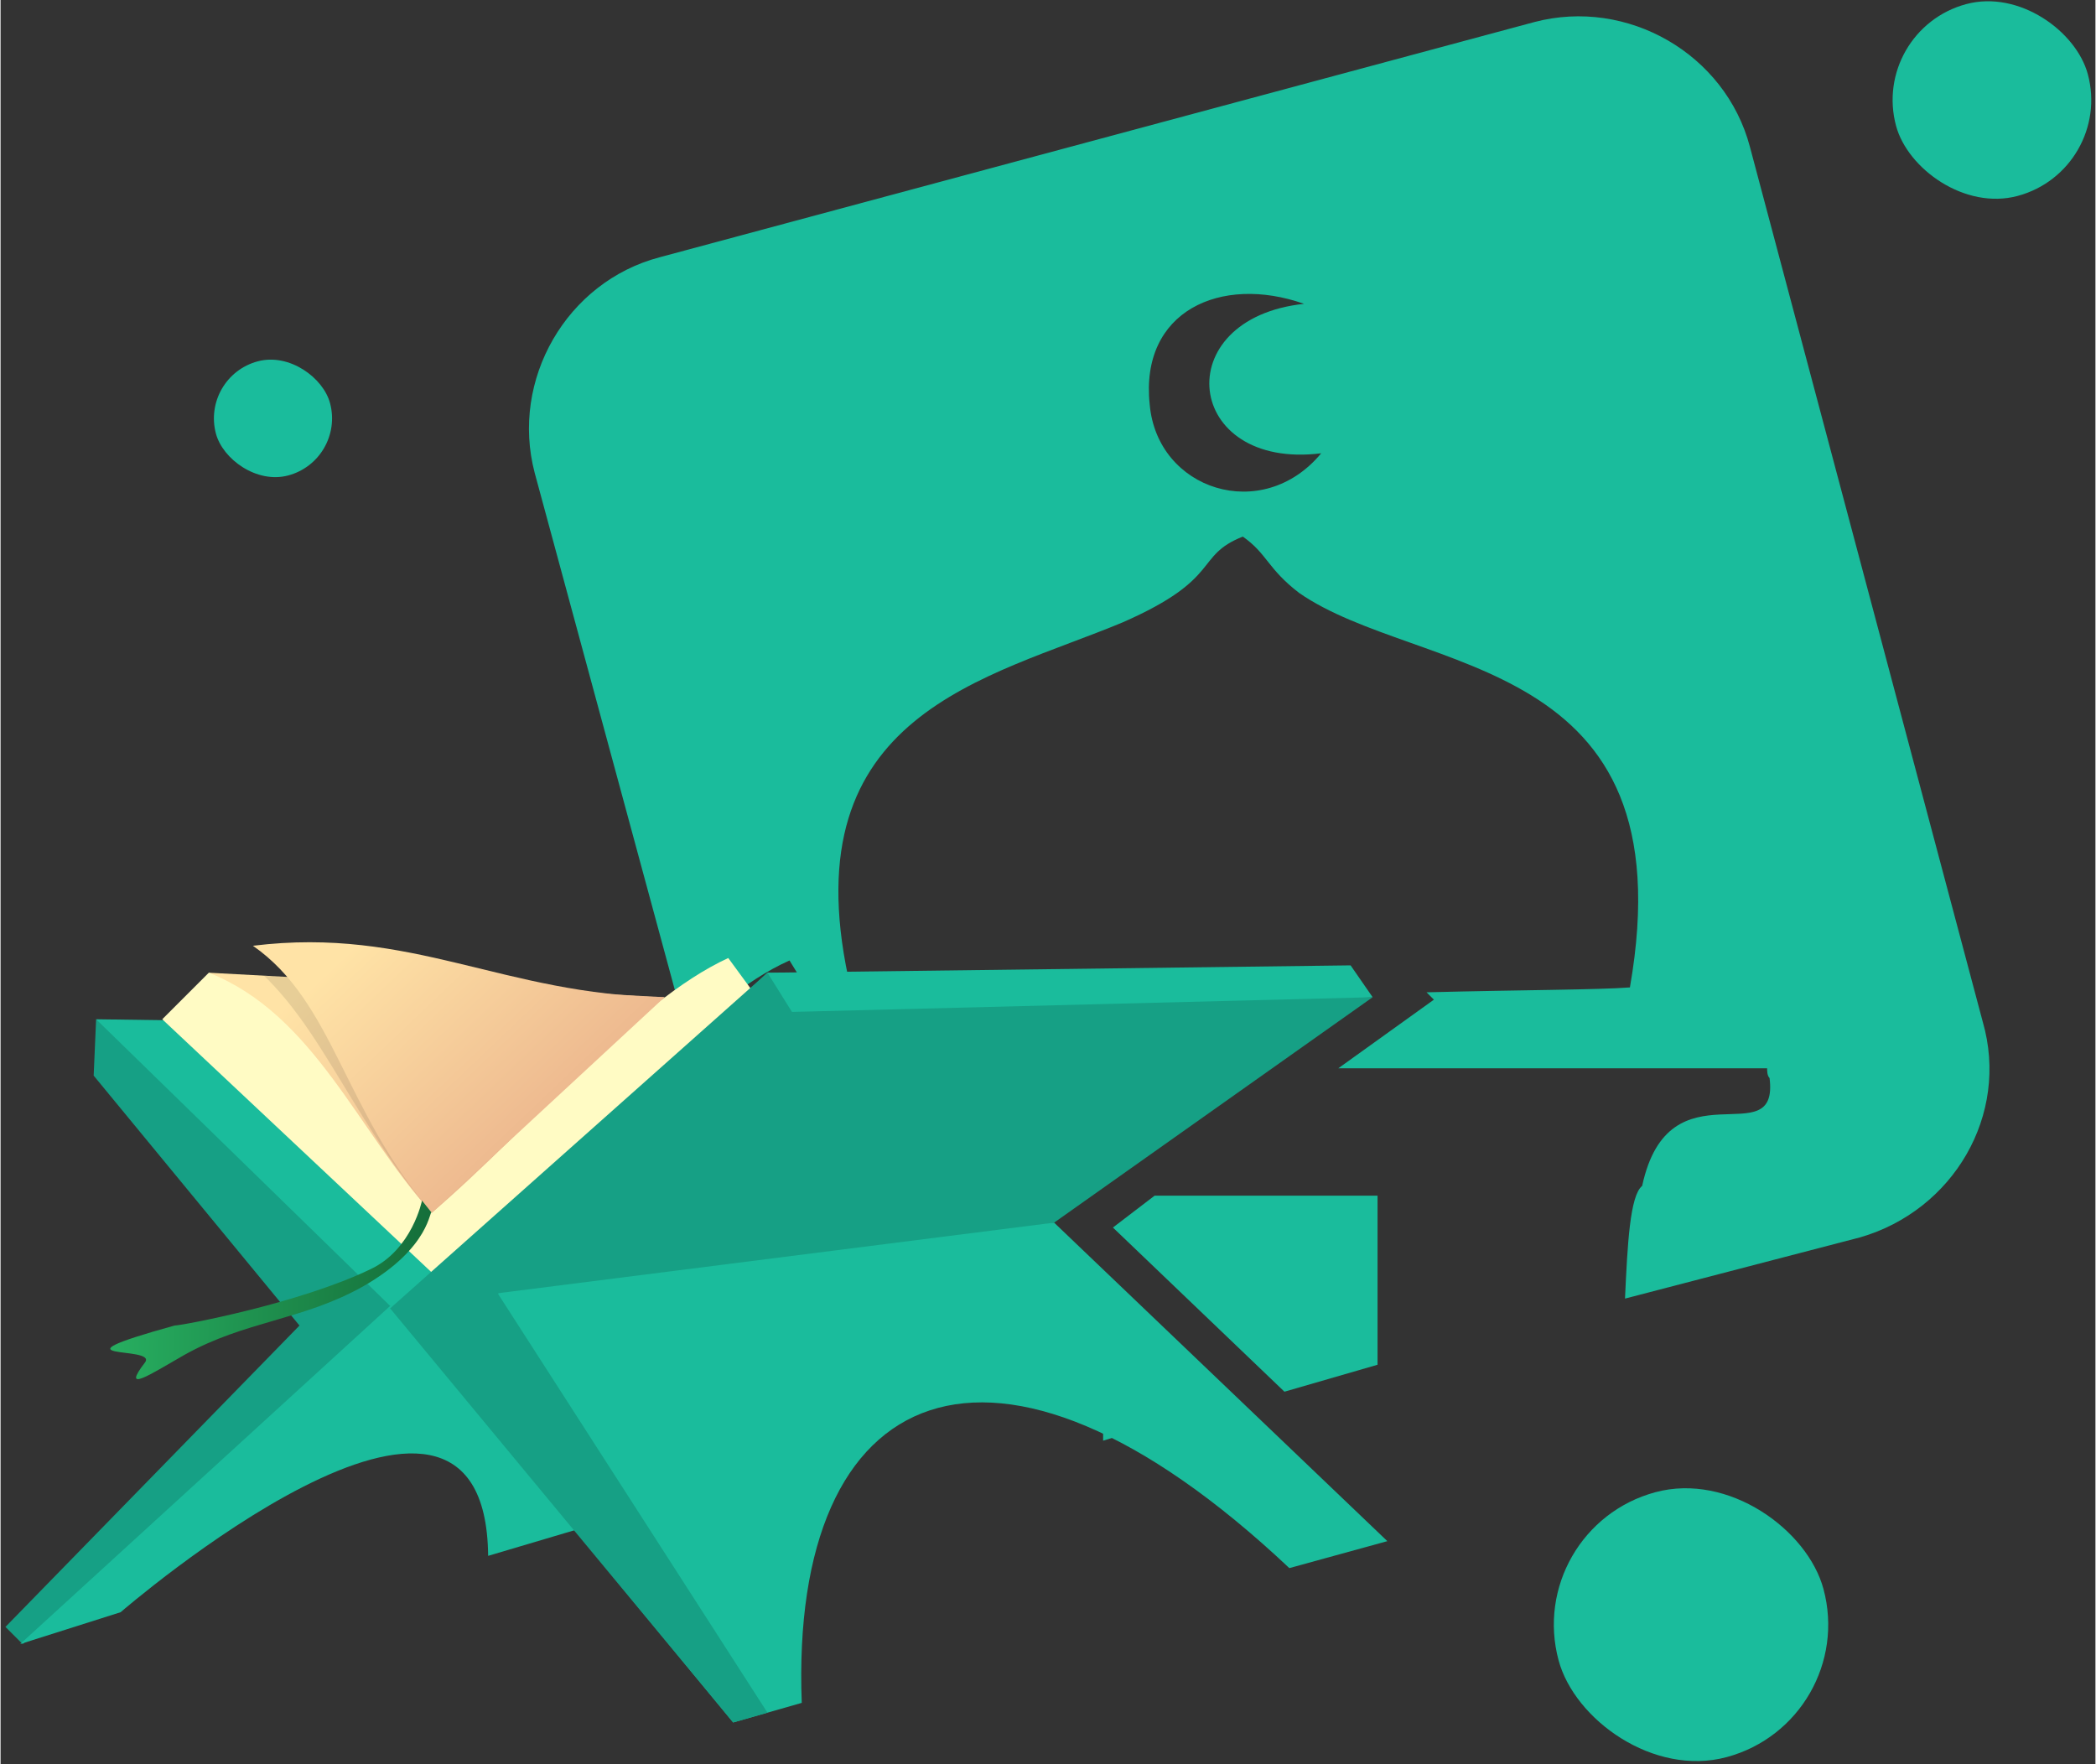 <?xml version="1.0" encoding="UTF-8"?>
<!DOCTYPE svg PUBLIC "-//W3C//DTD SVG 1.1//EN" "http://www.w3.org/Graphics/SVG/1.1/DTD/svg11.dtd">
<!-- Creator: CorelDRAW X7 -->
<svg xmlns="http://www.w3.org/2000/svg" xml:space="preserve" width="8.551mm" height="7.197mm" version="1.1" style="shape-rendering:geometricPrecision; text-rendering:geometricPrecision; image-rendering:optimizeQuality; fill-rule:evenodd; clip-rule:evenodd"
viewBox="0 0 855 720"
 xmlns:xlink="http://www.w3.org/1999/xlink">
 <rect x="0" y="0" width="855" height="720" fill="#333333" stroke="none"/>
 <defs>
  <style type="text/css">
   <![CDATA[
    .fil4 {fill:none}
    .fil1 {fill:#16A085}
    .fil0 {fill:#1ABC9C}
    .fil5 {fill:#FFFBC4}
    .fil3 {fill:#1A1A1A;fill-opacity:0.102}
    .fil7 {fill:#4D4D4D;fill-opacity:0.102}
    .fil2 {fill:url(#id2)}
    .fil8 {fill:url(#id3)}
    .fil6 {fill:url(#id4)}
   ]]>
  </style>
    <clipPath id="id0">
     <path d="M105 432l-20 -35 186 10 -89 98 -77 -73z"/>
    </clipPath>
    <clipPath id="id1">
     <path d="M176 495c-36,-42 -40,-86 -73,-109 65,-8 102,20 168,21l-95 88z"/>
    </clipPath>
  <linearGradient id="id2" gradientUnits="userSpaceOnUse" x1="128.08" y1="398.98" x2="228.02" y2="503.46">
   <stop offset="0" style="stop-opacity:1; stop-color:#FFE3A6"/>
   <stop offset="1" style="stop-opacity:1; stop-color:#E8AC88"/>
  </linearGradient>
  <linearGradient id="id3" gradientUnits="userSpaceOnUse" x1="46.35" y1="523.77" x2="175.01" y2="528.55">
   <stop offset="0" style="stop-opacity:1; stop-color:#27AE60"/>
   <stop offset="1" style="stop-opacity:1; stop-color:#156E3A"/>
  </linearGradient>
  <linearGradient id="id4" gradientUnits="userSpaceOnUse" xlink:href="#id2" x1="139.85" y1="389.97" x2="234.33" y2="489.29">
  </linearGradient>
 </defs>
 <g id="Layer_x0020_1">
  <g id="_216415158688">
   <path class="fil0" d="M269 105l357 -96c38,-10 78,13 88,51l95 357c11,38 -12,77 -50,88l-96 25c1,-22 2,-42 7,-46 11,-51 56,-12 52,-44 -1,-1 -1,-3 -1,-4l-175 0 39 -28 -3 -3c39,-1 70,-1 83,-2 24,-137 -86,-127 -135,-161 -13,-10 -13,-16 -23,-23 -20,8 -8,17 -49,35 -55,23 -135,37 -112,145l-9 0 -7 6 -8 -13c-9,4 -18,10 -27,17l-17 -1 -2 -1 -58 -214c-10,-38 13,-78 51,-88zm293 452l-38 11 -70 -67 17 -13 91 0 0 69zm-96 26l-16 5 0 -10c5,1 10,3 16,5zm73 -398c-56,7 -63,-55 -7,-61 -34,-12 -67,3 -63,41 3,35 46,49 70,20z"/>
   <rect class="fil0" transform="matrix(0.297 -0.08 0.08 0.297 621.331 623.587)" width="364" height="364" rx="247" ry="247"/>
   <rect class="fil0" transform="matrix(0.128 -0.034 0.034 0.128 81.703 153.652)" width="364" height="364" rx="575" ry="575"/>
   <rect class="fil0" transform="matrix(0.215 -0.058 0.058 0.215 763.071 12.245)" width="364" height="364" rx="342" ry="342"/>
   <polygon class="fil1" points="39,416 38,439 122,541 2,664 9,671 50,638 178,541 105,457 "/>
   <path class="fil0" d="M8 671l151 -138 158 67 -118 35c-1,-106 -150,23 -150,23l-41 13z"/>
   <path class="fil0" d="M566 629l-136 -130 -222 11 -49 23 140 170 28 -8c-5,-131 78,-169 199,-55l40 -11z"/>
   <polygon class="fil0" points="39,416 159,533 430,499 400,421 "/>
   <polygon class="fil2" points="105,432 85,397 271,407 182,505 "/>
   <g style="clip-path:url(#id0)">
    <g>
     <path id="1" class="fil3" d="M176 495c-36,-42 -47,-84 -81,-107 66,-8 110,18 176,19l-95 88z"/>
    </g>
   </g>
   <polygon class="fil4" points="105,432 85,397 271,407 182,505 "/>
   <path class="fil5" d="M182 525l126 -119 -11 -15c-39,18 -80,69 -121,104 -30,-33 -48,-81 -91,-98l-19 19 116 109z"/>
   <polygon class="fil1" points="313,397 170,532 430,499 560,407 "/>
   <polygon class="fil1" points="313,397 323,413 203,528 313,699 299,703 159,534 "/>
   <polygon class="fil0" points="551,394 560,407 323,413 313,397 "/>
   <path class="fil6" d="M176 495c-36,-42 -40,-86 -73,-109 65,-8 102,20 168,21l-95 88z"/>
   <g style="clip-path:url(#id1)">
    <g>
     <path id="1" class="fil7" d="M190 357c0,0 -1,-1 0,-1 0,0 1,1 2,1 1,0 0,-1 0,-1 -1,-1 0,-1 0,-1 4,1 5,1 5,1 0,0 -2,1 -3,1 -1,0 -1,0 -2,0 -1,0 -2,1 -2,0z"/>
    </g>
   </g>
   <path class="fil4" d="M176 495c-36,-42 -40,-86 -73,-109 65,-8 102,20 168,21l-95 88z"/>
   <path class="fil8" d="M176 495c-1,-2 0,14 -28,30 -25,14 -48,14 -73,28 -14,8 -26,16 -16,3 5,-7 -42,0 12,-15 3,0 51,-9 80,-23 17,-8 21,-28 21,-28l4 5z"/>
  </g>
 </g>
</svg>
